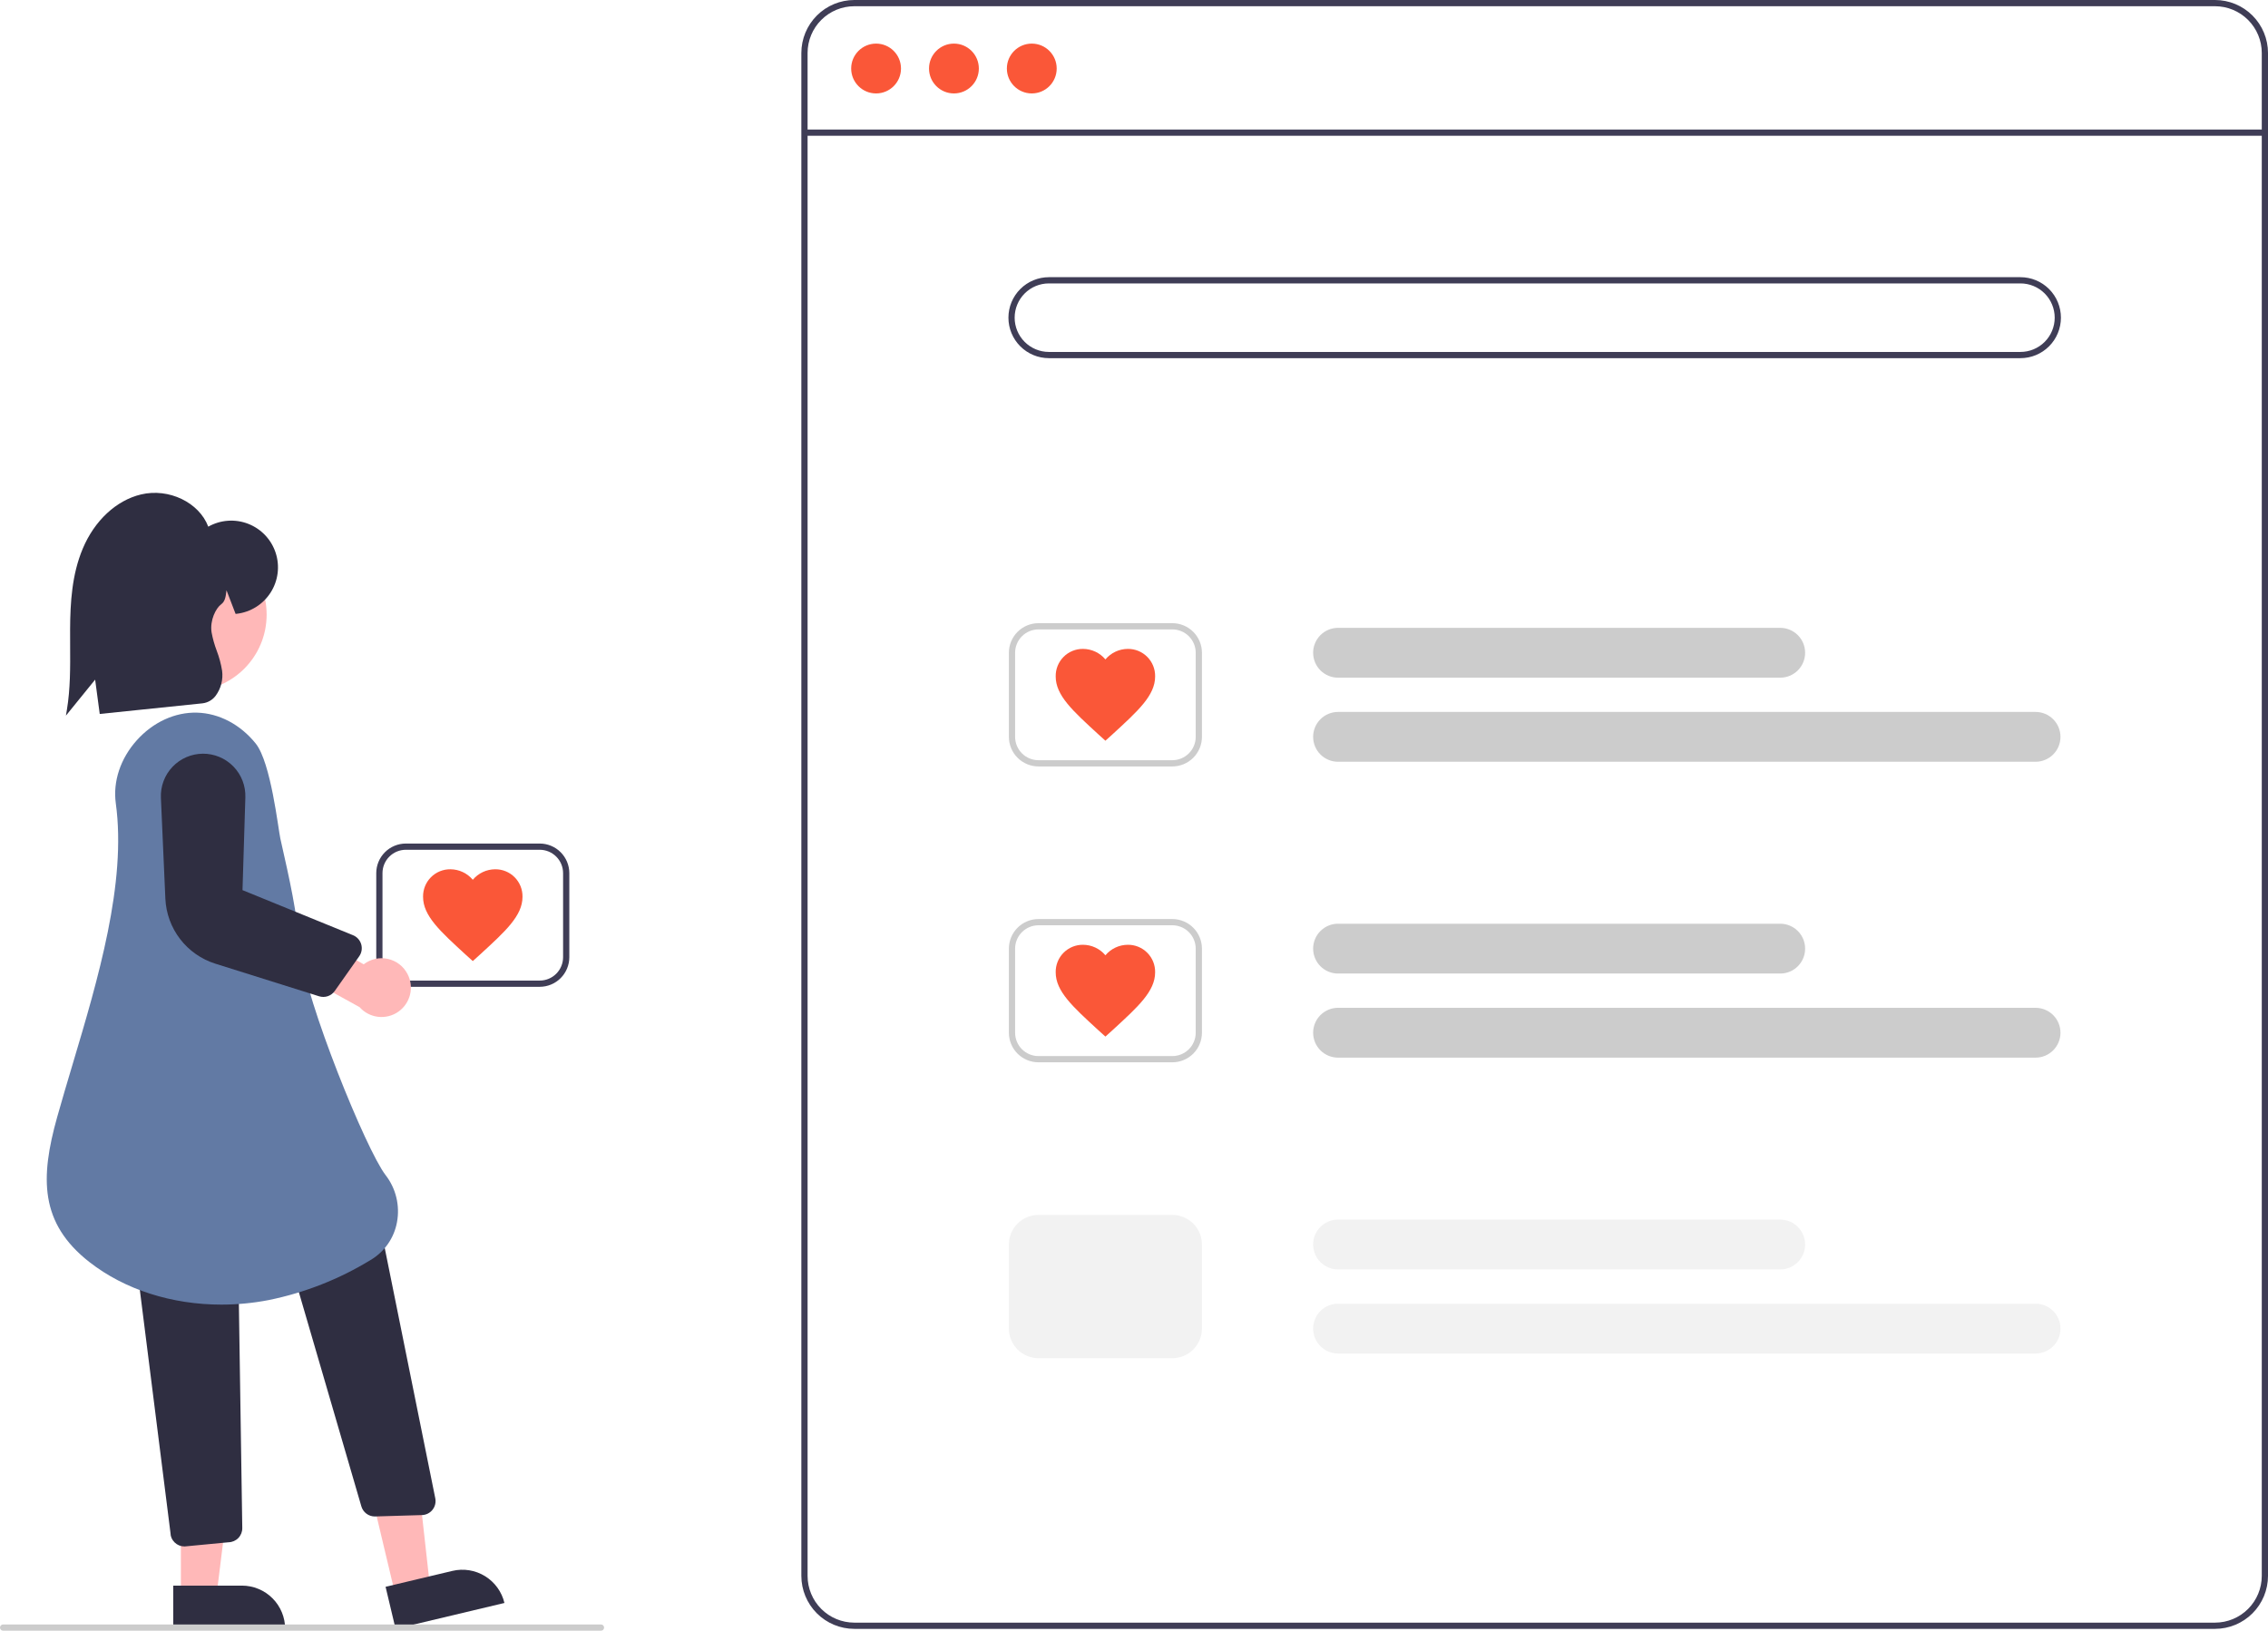 <svg width="1673" height="1203" viewBox="0 0 1673 1203" fill="none" xmlns="http://www.w3.org/2000/svg">
<g clip-path="url(#clip0_41_2)">
<path d="M1633.95 1201.64H630.169C619.817 1201.63 609.891 1197.51 602.571 1190.19C595.25 1182.87 591.132 1172.94 591.121 1162.58V39.059C591.132 28.704 595.25 18.776 602.571 11.453C609.891 4.131 619.817 0.012 630.169 0H1633.95C1644.3 0.012 1654.23 4.131 1661.55 11.453C1668.87 18.776 1672.99 28.704 1673 39.059V1162.58C1672.99 1172.94 1668.87 1182.87 1661.55 1190.19C1654.23 1197.51 1644.3 1201.63 1633.95 1201.64ZM630.169 4.595C621.035 4.606 612.277 8.24 605.818 14.701C599.358 21.162 595.725 29.922 595.715 39.059V1162.58C595.725 1171.72 599.358 1180.48 605.818 1186.94C612.277 1193.4 621.035 1197.04 630.169 1197.05H1633.95C1643.09 1197.04 1651.84 1193.4 1658.3 1186.94C1664.76 1180.48 1668.4 1171.72 1668.41 1162.58V39.059C1668.4 29.922 1664.76 21.162 1658.3 14.701C1651.84 8.24 1643.09 4.606 1633.95 4.595H630.169Z" fill="#3F3D56"/>
<path d="M1670.7 95.558H593.417V100.153H1670.7V95.558Z" fill="#3F3D56"/>
<path d="M646.248 68.928C656.397 68.928 664.624 60.699 664.624 50.547C664.624 40.396 656.397 32.166 646.248 32.166C636.1 32.166 627.873 40.396 627.873 50.547C627.873 60.699 636.1 68.928 646.248 68.928Z" fill="#FA5738"/>
<path d="M703.673 68.928C713.821 68.928 722.049 60.699 722.049 50.547C722.049 40.396 713.821 32.166 703.673 32.166C693.524 32.166 685.297 40.396 685.297 50.547C685.297 60.699 693.524 68.928 703.673 68.928Z" fill="#FA5738"/>
<path d="M761.098 68.928C771.246 68.928 779.473 60.699 779.473 50.547C779.473 40.396 771.246 32.166 761.098 32.166C750.949 32.166 742.722 40.396 742.722 50.547C742.722 60.699 750.949 68.928 761.098 68.928Z" fill="#FA5738"/>
<path d="M1490.39 264.224H773.731C765.811 264.224 758.216 261.077 752.616 255.475C747.016 249.874 743.87 242.277 743.87 234.355C743.87 226.433 747.016 218.836 752.616 213.234C758.216 207.633 765.811 204.486 773.731 204.486H1490.39C1498.31 204.486 1505.9 207.633 1511.5 213.234C1517.1 218.836 1520.25 226.433 1520.25 234.355C1520.25 242.277 1517.1 249.874 1511.5 255.475C1505.9 261.077 1498.31 264.224 1490.39 264.224ZM773.731 209.081C767.03 209.081 760.603 211.744 755.865 216.484C751.126 221.223 748.464 227.652 748.464 234.355C748.464 241.058 751.126 247.486 755.865 252.226C760.603 256.966 767.03 259.628 773.731 259.628H1490.39C1497.09 259.628 1503.52 256.966 1508.26 252.226C1512.99 247.486 1515.66 241.058 1515.66 234.355C1515.66 227.652 1512.99 221.223 1508.26 216.484C1503.52 211.744 1497.09 209.081 1490.39 209.081H773.731Z" fill="#3F3D56"/>
<path d="M1313.19 499.935H987.016C982.142 499.935 977.468 497.999 974.022 494.552C970.576 491.105 968.64 486.429 968.64 481.555C968.64 476.68 970.576 472.004 974.022 468.557C977.468 465.11 982.142 463.174 987.016 463.174H1313.19C1318.06 463.174 1322.73 465.11 1326.18 468.557C1329.63 472.004 1331.56 476.68 1331.56 481.555C1331.56 486.429 1329.63 491.105 1326.18 494.552C1322.73 497.999 1318.06 499.935 1313.19 499.935Z" fill="#CCCCCC"/>
<path d="M1501.54 561.971H987.016C982.142 561.971 977.468 560.034 974.022 556.587C970.576 553.14 968.64 548.465 968.64 543.59C968.64 538.715 970.576 534.04 974.022 530.593C977.468 527.146 982.142 525.209 987.016 525.209H1501.54C1506.41 525.209 1511.09 527.146 1514.53 530.593C1517.98 534.04 1519.92 538.715 1519.92 543.59C1519.92 548.465 1517.98 553.14 1514.53 556.587C1511.09 560.034 1506.41 561.971 1501.54 561.971Z" fill="#CCCCCC"/>
<path d="M864.796 565.417H766.026C760.241 565.41 754.694 563.109 750.603 559.017C746.512 554.925 744.211 549.377 744.205 543.59V481.555C744.211 475.768 746.512 470.22 750.603 466.128C754.694 462.036 760.241 459.734 766.026 459.727H864.796C870.582 459.734 876.128 462.036 880.219 466.128C884.31 470.22 886.611 475.768 886.618 481.555V543.59C886.611 549.377 884.31 554.925 880.219 559.017C876.128 563.109 870.582 565.41 864.796 565.417ZM766.026 464.323C761.459 464.328 757.08 466.145 753.85 469.375C750.62 472.606 748.804 476.986 748.799 481.555V543.59C748.804 548.158 750.62 552.538 753.85 555.769C757.08 558.999 761.459 560.817 766.026 560.822H864.796C869.364 560.817 873.743 558.999 876.972 555.769C880.202 552.538 882.019 548.158 882.024 543.59V481.555C882.019 476.986 880.202 472.606 876.972 469.375C873.743 466.145 869.364 464.328 864.796 464.323H766.026Z" fill="#CCCCCC"/>
<path d="M1313.19 718.207H987.016C982.142 718.207 977.468 716.271 974.022 712.824C970.576 709.376 968.64 704.701 968.64 699.826C968.64 694.951 970.576 690.276 974.022 686.829C977.468 683.382 982.142 681.446 987.016 681.446H1313.19C1318.06 681.446 1322.73 683.382 1326.18 686.829C1329.63 690.276 1331.56 694.951 1331.56 699.826C1331.56 704.701 1329.63 709.376 1326.18 712.824C1322.73 716.271 1318.06 718.207 1313.19 718.207Z" fill="#CCCCCC"/>
<path d="M1501.54 780.242H987.016C982.142 780.242 977.468 778.306 974.022 774.859C970.576 771.412 968.64 766.736 968.64 761.861C968.64 756.987 970.576 752.311 974.022 748.864C977.468 745.417 982.142 743.481 987.016 743.481H1501.54C1506.41 743.481 1511.09 745.417 1514.53 748.864C1517.98 752.311 1519.92 756.987 1519.92 761.861C1519.92 766.736 1517.98 771.412 1514.53 774.859C1511.09 778.306 1506.41 780.242 1501.54 780.242Z" fill="#CCCCCC"/>
<path d="M864.796 783.688H766.026C760.241 783.682 754.694 781.38 750.603 777.288C746.512 773.196 744.211 767.648 744.205 761.861V699.826C744.211 694.039 746.512 688.491 750.603 684.399C754.694 680.307 760.241 678.006 766.026 677.999H864.796C870.582 678.006 876.128 680.307 880.219 684.399C884.31 688.491 886.611 694.039 886.618 699.826V761.861C886.611 767.648 884.31 773.196 880.219 777.288C876.128 781.38 870.582 783.682 864.796 783.688ZM766.026 682.594C761.459 682.599 757.08 684.416 753.85 687.647C750.62 690.877 748.804 695.258 748.799 699.826V761.861C748.804 766.43 750.62 770.81 753.85 774.041C757.08 777.271 761.459 779.088 766.026 779.093H864.796C869.364 779.088 873.743 777.271 876.972 774.041C880.202 770.81 882.019 766.43 882.024 761.861V699.826C882.019 695.258 880.202 690.877 876.972 687.647C873.743 684.416 869.364 682.599 864.796 682.594H766.026Z" fill="#CCCCCC"/>
<path d="M1313.19 936.479H987.016C982.142 936.479 977.468 934.542 974.022 931.095C970.576 927.648 968.64 922.973 968.64 918.098C968.64 913.223 970.576 908.548 974.022 905.101C977.468 901.654 982.142 899.717 987.016 899.717H1313.19C1318.06 899.717 1322.73 901.654 1326.18 905.101C1329.63 908.548 1331.56 913.223 1331.56 918.098C1331.56 922.973 1329.63 927.648 1326.18 931.095C1322.73 934.542 1318.06 936.479 1313.19 936.479Z" fill="#F2F2F2"/>
<path d="M1501.54 998.514H987.016C982.142 998.514 977.468 996.577 974.022 993.13C970.576 989.683 968.64 985.008 968.64 980.133C968.64 975.258 970.576 970.583 974.022 967.136C977.468 963.689 982.142 961.752 987.016 961.752H1501.54C1506.41 961.752 1511.09 963.689 1514.53 967.136C1517.98 970.583 1519.92 975.258 1519.92 980.133C1519.92 985.008 1517.98 989.683 1514.53 993.13C1511.09 996.577 1506.41 998.514 1501.54 998.514Z" fill="#F2F2F2"/>
<path d="M864.796 1001.96H766.026C760.241 1001.95 754.694 999.652 750.603 995.56C746.512 991.468 744.211 985.92 744.205 980.133V918.098C744.211 912.311 746.512 906.763 750.603 902.671C754.694 898.579 760.241 896.277 766.026 896.271H864.796C870.582 896.277 876.128 898.579 880.219 902.671C884.31 906.763 886.611 912.311 886.618 918.098V980.133C886.611 985.92 884.31 991.468 880.219 995.56C876.128 999.652 870.582 1001.95 864.796 1001.96Z" fill="#F2F2F2"/>
<path d="M815.411 546.435L810.093 541.636C791.206 524.29 778.736 513.032 778.736 499.008C778.69 496.34 779.179 493.69 780.174 491.214C781.17 488.738 782.652 486.487 784.533 484.594C786.413 482.701 788.655 481.205 791.124 480.194C793.593 479.184 796.24 478.679 798.908 478.709C802.056 478.726 805.163 479.428 808.013 480.766C810.863 482.105 813.387 484.048 815.411 486.46C817.435 484.048 819.96 482.105 822.81 480.766C825.66 479.428 828.767 478.726 831.915 478.709C834.583 478.679 837.23 479.184 839.699 480.194C842.168 481.205 844.409 482.701 846.29 484.594C848.171 486.487 849.653 488.738 850.649 491.214C851.644 493.69 852.133 496.34 852.086 499.008C852.086 513.032 839.617 524.29 820.73 541.636L815.411 546.435Z" fill="#FA5738"/>
<path d="M815.411 764.706L810.093 759.907C791.206 742.562 778.736 731.304 778.736 717.28C778.69 714.612 779.179 711.961 780.174 709.485C781.17 707.009 782.652 704.758 784.533 702.866C786.413 700.973 788.655 699.477 791.124 698.466C793.593 697.455 796.24 696.95 798.908 696.981C802.056 696.998 805.163 697.7 808.013 699.038C810.863 700.376 813.387 702.319 815.411 704.732C817.435 702.319 819.96 700.376 822.81 699.038C825.66 697.7 828.767 696.998 831.915 696.981C834.583 696.95 837.23 697.455 839.699 698.466C842.168 699.477 844.409 700.973 846.29 702.866C848.171 704.758 849.653 707.009 850.649 709.485C851.644 711.961 852.133 714.612 852.086 717.28C852.086 731.304 839.617 742.562 820.73 759.907L815.411 764.706Z" fill="#FA5738"/>
<path d="M398.138 727.988H299.368C293.582 727.981 288.036 725.679 283.945 721.588C279.854 717.496 277.553 711.948 277.546 706.161V644.126C277.553 638.339 279.854 632.791 283.945 628.699C288.036 624.607 293.582 622.305 299.368 622.298H398.138C403.923 622.305 409.47 624.607 413.561 628.699C417.652 632.791 419.953 638.339 419.959 644.126V706.161C419.953 711.948 417.652 717.496 413.561 721.588C409.47 725.679 403.923 727.981 398.138 727.988ZM299.368 626.894C294.8 626.899 290.421 628.716 287.192 631.946C283.962 635.177 282.145 639.557 282.14 644.126V706.161C282.145 710.729 283.962 715.109 287.192 718.34C290.421 721.57 294.8 723.388 299.368 723.393H398.138C402.705 723.388 407.084 721.57 410.314 718.34C413.544 715.109 415.36 710.729 415.365 706.161V644.126C415.36 639.557 413.544 635.177 410.314 631.946C407.084 628.716 402.705 626.899 398.138 626.894H299.368Z" fill="#3F3D56"/>
<path d="M348.753 709.006L343.434 704.207C324.547 686.861 312.078 675.603 312.078 661.579C312.031 658.911 312.52 656.26 313.515 653.785C314.511 651.309 315.993 649.058 317.874 647.165C319.755 645.272 321.996 643.776 324.465 642.765C326.934 641.755 329.581 641.249 332.249 641.28C335.397 641.297 338.504 641.999 341.354 643.337C344.204 644.676 346.729 646.619 348.753 649.031C350.777 646.619 353.301 644.676 356.151 643.337C359.001 641.999 362.108 641.297 365.256 641.28C367.924 641.25 370.571 641.755 373.04 642.765C375.509 643.776 377.751 645.272 379.632 647.165C381.512 649.058 382.994 651.309 383.99 653.785C384.986 656.26 385.474 658.911 385.428 661.579C385.428 675.603 372.958 686.861 354.071 704.207L348.753 709.006Z" fill="#FA5738"/>
<path d="M291.637 1176.61L317.184 1170.53L305.901 1069.08L268.196 1078.05L291.637 1176.61Z" fill="#FFB8B8"/>
<path d="M372.094 1182.54L291.805 1201.64L284.425 1170.61L333.694 1158.89C337.768 1157.92 341.993 1157.76 346.127 1158.43C350.262 1159.09 354.225 1160.56 357.791 1162.76C361.356 1164.96 364.455 1167.83 366.909 1171.23C369.363 1174.62 371.125 1178.46 372.094 1182.54Z" fill="#2F2E41"/>
<path d="M266.56 1111.28L211.076 921.075L280.411 903.872L321.086 1105.32C321.384 1106.79 321.356 1108.31 321.005 1109.78C320.653 1111.24 319.986 1112.61 319.051 1113.79C318.115 1114.97 316.933 1115.93 315.588 1116.61C314.242 1117.28 312.766 1117.65 311.261 1117.7L276.79 1118.72C276.687 1118.73 276.583 1118.73 276.48 1118.73C274.244 1118.73 272.069 1118 270.281 1116.66C268.492 1115.32 267.187 1113.43 266.56 1111.28Z" fill="#2F2E41"/>
<path d="M133.432 1177.25L159.691 1177.25L172.18 1075.93L133.423 1075.94L133.432 1177.25Z" fill="#FFB8B8"/>
<path d="M210.337 1201.64L127.807 1201.64L127.805 1169.75L178.448 1169.74C186.905 1169.74 195.016 1173.1 200.996 1179.08C206.976 1185.06 210.337 1193.18 210.337 1201.64Z" fill="#2F2E41"/>
<path d="M128.821 1137.89C127.856 1136.95 127.086 1135.84 126.556 1134.6C126.025 1133.37 125.746 1132.04 125.732 1130.7L101.808 940.95C101.798 938.213 102.872 935.583 104.795 933.636C106.718 931.689 109.333 930.583 112.069 930.559L165.47 930.172H165.547C168.258 930.179 170.859 931.249 172.791 933.153C174.723 935.056 175.832 937.641 175.881 940.353L178.719 1127.27C178.762 1130 177.724 1132.63 175.833 1134.6C173.941 1136.56 171.349 1137.7 168.623 1137.76L136.206 1140.85C136.156 1140.85 136.106 1140.85 136.056 1140.85C133.348 1140.85 130.748 1139.79 128.821 1137.89Z" fill="#2F2E41"/>
<path d="M140.264 509.857C171.422 509.857 196.681 484.592 196.681 453.426C196.681 422.26 171.422 396.995 140.264 396.995C109.107 396.995 83.848 422.26 83.848 453.426C83.848 484.592 109.107 509.857 140.264 509.857Z" fill="#FFB8B8"/>
<path d="M65.941 931.038C29.234 902.349 29.623 868.88 42.148 824.177C45.676 811.584 49.485 798.821 53.516 785.308C72.248 722.526 93.479 651.367 85.419 592.612C83.211 576.52 88.838 559.593 100.857 546.174C112.877 532.751 129.054 525.315 145.316 525.734C161.55 526.167 177.336 534.468 188.624 548.509C199.858 562.482 205.22 611.615 206.809 618.657C214.105 650.977 218.509 670.485 221.668 701.606C225.403 738.398 270.14 848.402 284.396 866.849C288.179 871.719 290.888 877.335 292.343 883.328C293.799 889.321 293.969 895.555 292.841 901.618C291.79 907.386 289.512 912.861 286.161 917.671C282.811 922.482 278.465 926.516 273.419 929.5C250.284 943.646 224.863 953.653 198.294 959.072C186.769 961.307 175.057 962.435 163.318 962.439C126.895 962.439 92.092 951.476 65.941 931.038Z" fill="#627AA4"/>
<path d="M300.549 718.435C299.088 715.645 297.033 713.209 294.529 711.299C292.026 709.389 289.133 708.052 286.057 707.381C282.98 706.71 279.794 706.722 276.723 707.416C273.651 708.11 270.769 709.47 268.28 711.398L225.53 686.998L204.37 709.368L265.225 742.977C268.741 746.945 273.591 749.486 278.855 750.117C284.118 750.747 289.431 749.425 293.785 746.4C298.139 743.375 301.232 738.857 302.479 733.703C303.726 728.549 303.039 723.117 300.549 718.435Z" fill="#FFB8B8"/>
<path d="M235.38 734.975L158.759 710.897C148.472 707.641 139.431 701.307 132.855 692.75C126.279 684.192 122.486 673.824 121.986 663.042L118.689 588.575C118.504 584.386 119.165 580.202 120.634 576.275C122.102 572.347 124.347 568.756 127.235 565.716C130.123 562.677 133.594 560.251 137.44 558.584C141.287 556.917 145.43 556.044 149.622 556.015C153.814 555.987 157.969 556.805 161.838 558.42C165.706 560.035 169.21 562.413 172.138 565.414C175.067 568.414 177.36 571.975 178.881 575.882C180.402 579.79 181.12 583.964 180.991 588.155L178.883 656.669L260.43 689.935C261.87 690.522 263.159 691.427 264.201 692.582C265.242 693.737 266.01 695.112 266.447 696.605C266.884 698.098 266.978 699.67 266.723 701.204C266.468 702.739 265.87 704.196 264.974 705.467L246.926 731.069C245.666 732.863 243.868 734.209 241.792 734.912C239.715 735.614 237.47 735.636 235.38 734.975Z" fill="#2F2E41"/>
<path d="M49.344 523.648C51.922 508.182 51.827 492.153 51.735 476.651C51.71 472.443 51.685 468.236 51.711 464.037C51.831 444.522 53.042 423.838 61.018 404.796C69.699 384.073 85.774 369.108 104.02 364.767C124.591 359.866 146.912 370.699 153.632 388.536C158.074 386.026 163.018 384.534 168.106 384.167C173.195 383.8 178.302 384.568 183.058 386.415C187.814 388.261 192.101 391.141 195.61 394.846C199.118 398.551 201.761 402.988 203.347 407.839C204.933 412.689 205.423 417.831 204.781 422.894C204.14 427.956 202.383 432.813 199.637 437.115C196.892 441.416 193.226 445.054 188.904 447.766C184.582 450.478 179.712 452.197 174.646 452.798L173.784 452.874L167.062 435.4C167.024 435.706 166.988 436.016 166.95 436.328C166.523 439.951 166.08 443.697 163.089 445.861C159.356 448.563 154.706 457.454 156.064 466.461C156.912 471.07 158.174 475.593 159.836 479.974C161.684 484.784 163.025 489.773 163.838 494.861C164.693 501.384 162.986 507.983 159.078 513.274C157.92 514.817 156.459 516.109 154.785 517.07C153.111 518.031 151.259 518.64 149.342 518.862L73.57 526.699L70.182 501.383L48.629 527.935L49.344 523.648Z" fill="#2F2E41"/>
<path d="M443.318 1203H2.297C1.688 1203 1.104 1202.76 0.673 1202.33C0.242 1201.9 0 1201.31 0 1200.7C0 1200.09 0.242 1199.51 0.673 1199.08C1.104 1198.65 1.688 1198.4 2.297 1198.4H443.318C443.927 1198.4 444.511 1198.65 444.942 1199.08C445.373 1199.51 445.615 1200.09 445.615 1200.7C445.615 1201.31 445.373 1201.9 444.942 1202.33C444.511 1202.76 443.927 1203 443.318 1203Z" fill="#CCCCCC"/>
</g>
<defs>
<clipPath id="clip0_41_2">
<rect width="1673" height="1203" fill="white"/>
</clipPath>
</defs>
</svg>
